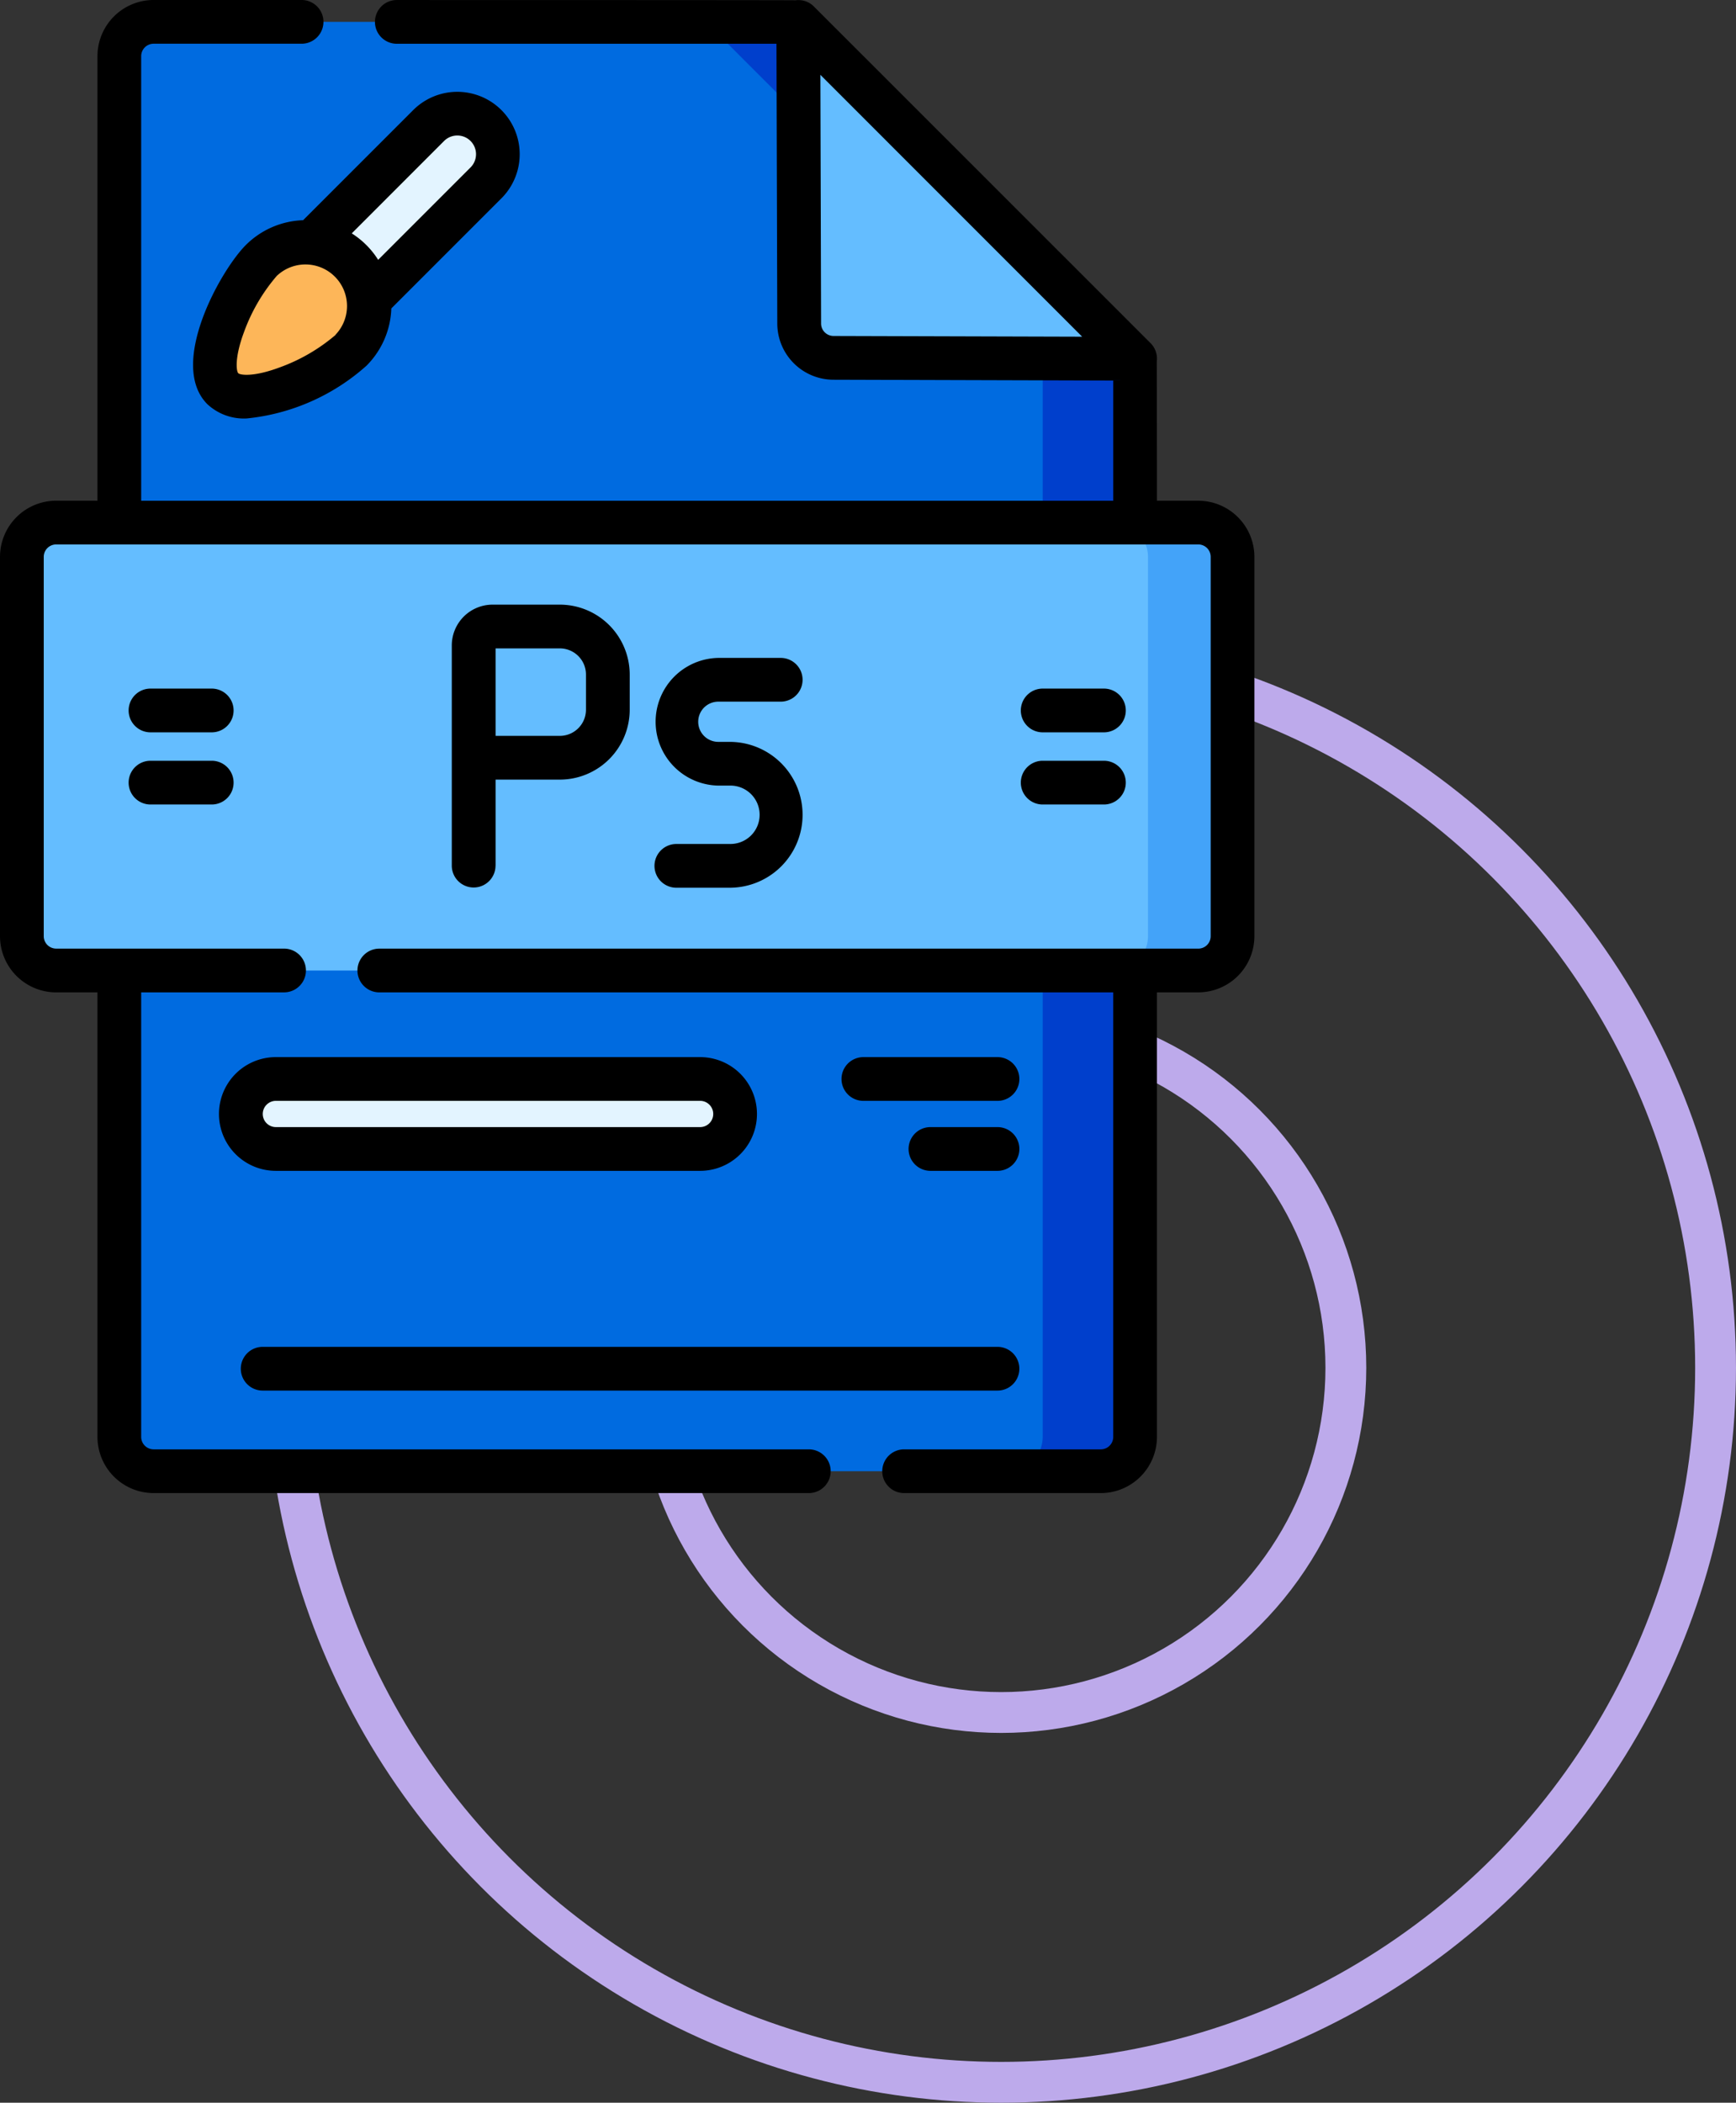 <svg xmlns="http://www.w3.org/2000/svg" width="85.051" height="103" viewBox="0 0 85.051 103">
  <rect x="0" y="0" width="85.051" height="103" fill="#333333" stroke="none"/>
  <g id="Grupo_1100419" data-name="Grupo 1100419" transform="translate(-180 -390)">
    <g id="Grupo_1100417" data-name="Grupo 1100417" transform="translate(7944.043 15138.876)">
      <circle id="Elipse_11545" data-name="Elipse 11545" cx="35" cy="35" r="35" transform="translate(-7749.993 -14716.876)" fill="none" stroke="#bdaaeb" stroke-linecap="round" stroke-linejoin="round" stroke-width="2"/>
      <circle id="Elipse_11546" data-name="Elipse 11546" cx="16.886" cy="16.886" r="16.886" transform="translate(-7731.878 -14698.762)" fill="none" stroke="#bdaaeb" stroke-linecap="round" stroke-linejoin="round" stroke-width="2"/>
    </g>
    <g id="Grupo_1100418" data-name="Grupo 1100418" transform="translate(180 390.001)">
      <path id="Trazado_875016" data-name="Trazado 875016" d="M90.692,24V76.815a1.68,1.68,0,0,1-1.681,1.68h-46.4a1.68,1.68,0,0,1-1.68-1.68V9.18a1.68,1.68,0,0,1,1.68-1.68H74.193Zm0,0" transform="translate(-35.081 -6.43)" fill="#006be0"/>
      <path id="Trazado_875017" data-name="Trazado 875017" d="M263.143,24V76.814a1.68,1.68,0,0,1-1.68,1.68h-4.526a1.681,1.681,0,0,0,1.68-1.68V24l-16.5-16.5h4.527Zm0,0" transform="translate(-207.532 -6.43)" fill="#003fcc"/>
      <path id="Trazado_875018" data-name="Trazado 875018" d="M275.527,23.956,290.308,24l-16.5-16.5.043,14.781a1.681,1.681,0,0,0,1.675,1.676Zm0,0" transform="translate(-234.697 -6.429)" fill="#64bdff"/>
      <path id="Trazado_875019" data-name="Trazado 875019" d="M65.135,201.141H9.18a1.68,1.68,0,0,1-1.68-1.68V180.88a1.68,1.68,0,0,1,1.68-1.68H65.135a1.68,1.68,0,0,1,1.68,1.68v18.581A1.68,1.68,0,0,1,65.135,201.141Zm0,0" transform="translate(-6.429 -153.603)" fill="#64bdff"/>
      <path id="Trazado_875020" data-name="Trazado 875020" d="M387.792,180.879v18.581a1.68,1.68,0,0,1-1.681,1.68h-4.143a1.68,1.68,0,0,0,1.681-1.68V180.879a1.68,1.68,0,0,0-1.681-1.68h4.143A1.68,1.68,0,0,1,387.792,180.879Zm0,0" transform="translate(-327.406 -153.602)" fill="#43a3f9"/>
      <path id="Trazado_875021" data-name="Trazado 875021" d="M107.107,48.476,104.3,45.67l6.1-6.1a1.985,1.985,0,1,1,2.807,2.807Zm0,0" transform="translate(-89.402 -33.418)" fill="#e3f4ff"/>
      <path id="Trazado_875022" data-name="Trazado 875022" d="M80.353,88.278c-1.214,1.214-5.065,3.1-6.279,1.884s.67-5.065,1.883-6.279a3.108,3.108,0,1,1,4.4,4.4Zm0,0" transform="translate(-63.157 -71.121)" fill="#fdb659"/>
      <path id="Trazado_875023" data-name="Trazado 875023" d="M105.115,373.425H84.331a1.714,1.714,0,0,1,0-3.429h20.784a1.714,1.714,0,0,1,0,3.429Zm0,0" transform="translate(-70.816 -317.145)" fill="#e3f4ff"/>
      <path id="Trazado_875024" data-name="Trazado 875024" d="M58.706,24.526H56.683s-.005-6.767-.011-6.815a1.069,1.069,0,0,0-.3-.9L39.87.313a1.071,1.071,0,0,0-.9-.3C38.925,0,19.441,0,19.441,0a1.071,1.071,0,1,0,0,2.143h18.6l.04,13.713A2.758,2.758,0,0,0,40.828,18.6l13.713.041v5.887H6.917V2.75a.609.609,0,0,1,.609-.609h7.249a1.071,1.071,0,1,0,0-2.143H7.526A2.755,2.755,0,0,0,4.775,2.75V24.525H2.752A2.755,2.755,0,0,0,0,27.277V45.858A2.755,2.755,0,0,0,2.752,48.61H4.775V70.385a2.755,2.755,0,0,0,2.751,2.752h32.1a1.071,1.071,0,0,0,0-2.143H7.526a.61.61,0,0,1-.609-.609V48.609h7a1.071,1.071,0,0,0,0-2.143H2.752a.61.61,0,0,1-.609-.609V27.277a.61.61,0,0,1,.609-.609H58.706a.609.609,0,0,1,.609.609V45.858a.609.609,0,0,1-.609.609H18.584a1.071,1.071,0,1,0,0,2.143H54.54V70.385a.609.609,0,0,1-.609.609H44.295a1.071,1.071,0,1,0,0,2.143h9.636a2.755,2.755,0,0,0,2.751-2.751V48.609h2.023a2.755,2.755,0,0,0,2.751-2.751V27.277a2.755,2.755,0,0,0-2.751-2.751Zm-17.872-8.07a.61.61,0,0,1-.607-.607L40.192,3.664,53.018,16.492Zm0,0"/>
      <path id="Trazado_875025" data-name="Trazado 875025" d="M157.116,220.129v-4.214h3.148a3.426,3.426,0,0,0,3.423-3.423v-1.725a3.427,3.427,0,0,0-3.423-3.423h-3.3a2,2,0,0,0-1.994,1.994v10.79a1.071,1.071,0,0,0,2.143,0Zm0-10.642h3.148a1.281,1.281,0,0,1,1.28,1.28v1.725a1.281,1.281,0,0,1-1.28,1.28h-3.148Zm0,0" transform="translate(-132.836 -177.727)"/>
      <path id="Trazado_875026" data-name="Trazado 875026" d="M228.156,234.724h-2.612a1.071,1.071,0,0,0,0,2.143h2.612a3.572,3.572,0,1,0,0-7.145H227.6a.985.985,0,0,1,0-1.97h3.057a1.071,1.071,0,1,0,0-2.143H227.6a3.128,3.128,0,0,0,0,6.255h.556a1.43,1.43,0,1,1,0,2.859Zm0,0" transform="translate(-192.408 -193.383)"/>
      <path id="Trazado_875027" data-name="Trazado 875027" d="M296.259,362.5h-6.571a1.071,1.071,0,0,0,0,2.143h6.571a1.071,1.071,0,1,0,0-2.143Zm0,0" transform="translate(-247.389 -310.719)"/>
      <path id="Trazado_875028" data-name="Trazado 875028" d="M315.974,386.5h-3.285a1.071,1.071,0,0,0,0,2.143h3.285a1.071,1.071,0,1,0,0-2.143Zm0,0" transform="translate(-267.104 -331.291)"/>
      <path id="Trazado_875029" data-name="Trazado 875029" d="M83.661,463.995h36a1.071,1.071,0,0,0,0-2.143h-36a1.071,1.071,0,0,0,0,2.143Zm0,0" transform="translate(-70.792 -395.879)"/>
      <path id="Trazado_875030" data-name="Trazado 875030" d="M351.188,238.268h3a1.071,1.071,0,1,0,0-2.143h-3a1.071,1.071,0,1,0,0,2.143Zm0,0" transform="translate(-300.104 -202.396)"/>
      <path id="Trazado_875031" data-name="Trazado 875031" d="M351.188,263.018h3a1.071,1.071,0,1,0,0-2.143h-3a1.071,1.071,0,1,0,0,2.143Zm0,0" transform="translate(-300.104 -223.611)"/>
      <path id="Trazado_875032" data-name="Trazado 875032" d="M48.188,236.125h-3a1.071,1.071,0,1,0,0,2.143h3a1.071,1.071,0,1,0,0-2.143Zm0,0" transform="translate(-37.815 -202.396)"/>
      <path id="Trazado_875033" data-name="Trazado 875033" d="M48.188,260.875h-3a1.071,1.071,0,1,0,0,2.143h3a1.071,1.071,0,1,0,0-2.143Zm0,0" transform="translate(-37.815 -223.611)"/>
      <path id="Trazado_875034" data-name="Trazado 875034" d="M68.81,39c-1.244,1.244-3.823,5.855-1.884,7.794a2.626,2.626,0,0,0,1.927.7,10.36,10.36,0,0,0,5.867-2.582h0a4.162,4.162,0,0,0,1.219-2.807l5.394-5.394a3.056,3.056,0,0,0-4.322-4.322l-5.394,5.394A4.164,4.164,0,0,0,68.81,39Zm4.4,4.4A8.839,8.839,0,0,1,70.45,45c-1.272.473-1.917.369-2.009.278s-.195-.737.278-2.009a8.839,8.839,0,0,1,1.605-2.755,2.037,2.037,0,0,1,2.88,2.88ZM78.526,33.9A.913.913,0,0,1,79.818,35.2l-4.524,4.524A4.145,4.145,0,0,0,74,38.428Zm0,0" transform="translate(-56.767 -26.997)"/>
      <path id="Trazado_875035" data-name="Trazado 875035" d="M98.687,368.071a2.785,2.785,0,0,0,0-5.571H77.9a2.785,2.785,0,1,0,0,5.571ZM77.26,365.285a.644.644,0,0,1,.643-.643H98.687a.643.643,0,1,1,0,1.286H77.9A.644.644,0,0,1,77.26,365.285Zm0,0" transform="translate(-64.387 -310.719)"/>
    </g>
  </g>
</svg>

